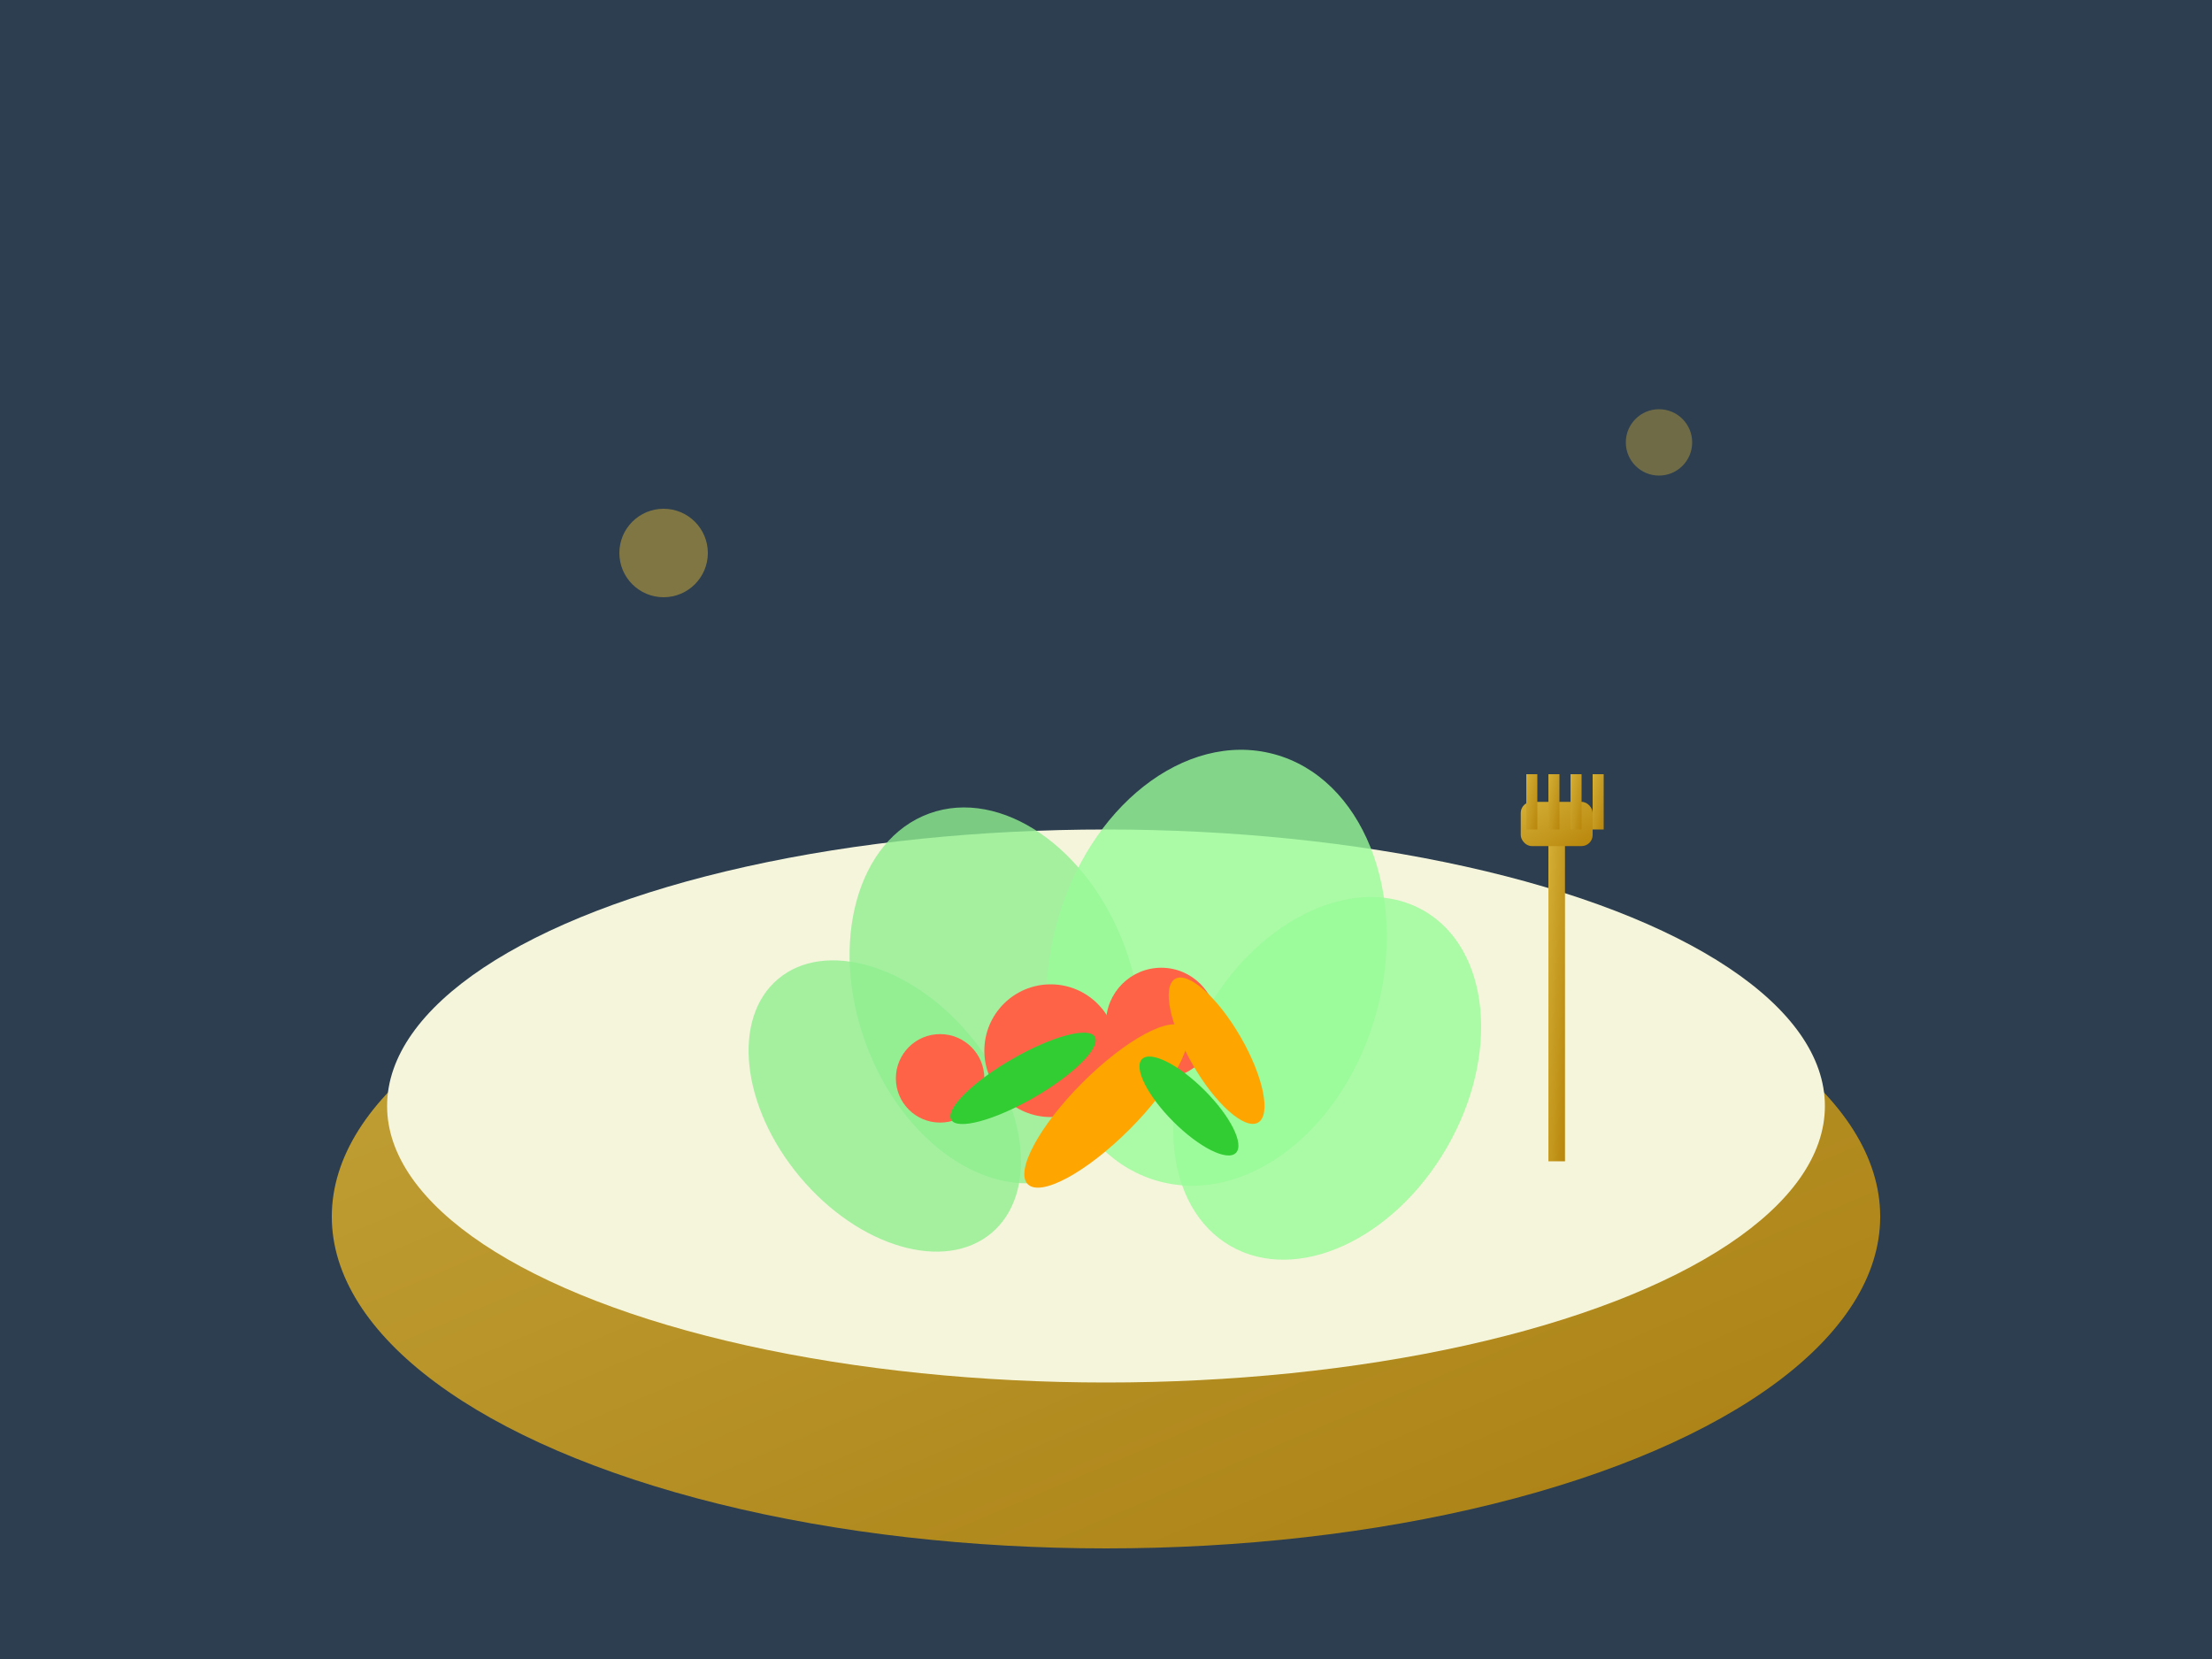 <svg viewBox="0 0 400 300" xmlns="http://www.w3.org/2000/svg">
  <defs>
    <linearGradient id="plateGradient" x1="0%" y1="0%" x2="100%" y2="100%">
      <stop offset="0%" style="stop-color:#D4AF37;stop-opacity:1" />
      <stop offset="100%" style="stop-color:#B8860B;stop-opacity:1" />
    </linearGradient>
  </defs>
  
  <!-- Background -->
  <rect width="400" height="300" fill="#2c3e50"/>
  
  <!-- Plate -->
  <ellipse cx="200" cy="220" rx="140" ry="60" fill="url(#plateGradient)" opacity="0.9"/>
  <ellipse cx="200" cy="200" rx="130" ry="50" fill="#F5F5DC"/>
  
  <!-- Lettuce leaves -->
  <ellipse cx="180" cy="180" rx="25" ry="35" fill="#90EE90" opacity="0.8" transform="rotate(-20 180 180)"/>
  <ellipse cx="220" cy="175" rx="30" ry="40" fill="#98FB98" opacity="0.8" transform="rotate(15 220 175)"/>
  <ellipse cx="160" cy="200" rx="20" ry="30" fill="#90EE90" opacity="0.8" transform="rotate(-40 160 200)"/>
  <ellipse cx="240" cy="195" rx="25" ry="35" fill="#98FB98" opacity="0.8" transform="rotate(30 240 195)"/>
  
  <!-- Tomatoes -->
  <circle cx="190" cy="190" r="12" fill="#FF6347"/>
  <circle cx="210" cy="185" r="10" fill="#FF6347"/>
  <circle cx="170" cy="195" r="8" fill="#FF6347"/>
  
  <!-- Carrots -->
  <ellipse cx="200" cy="200" rx="6" ry="20" fill="#FFA500" transform="rotate(45 200 200)"/>
  <ellipse cx="220" cy="190" rx="5" ry="15" fill="#FFA500" transform="rotate(-30 220 190)"/>
  
  <!-- Cucumber -->
  <ellipse cx="185" cy="195" rx="4" ry="15" fill="#32CD32" transform="rotate(60 185 195)"/>
  <ellipse cx="215" cy="200" rx="4" ry="12" fill="#32CD32" transform="rotate(-45 215 200)"/>
  
  <!-- Fork -->
  <rect x="280" y="150" width="3" height="60" fill="url(#plateGradient)"/>
  <rect x="275" y="145" width="13" height="8" fill="url(#plateGradient)" rx="2"/>
  <rect x="276" y="140" width="2" height="10" fill="url(#plateGradient)"/>
  <rect x="280" y="140" width="2" height="10" fill="url(#plateGradient)"/>
  <rect x="284" y="140" width="2" height="10" fill="url(#plateGradient)"/>
  <rect x="288" y="140" width="2" height="10" fill="url(#plateGradient)"/>
  
  <!-- Decorative elements -->
  <circle cx="120" cy="100" r="8" fill="#D4AF37" opacity="0.5"/>
  <circle cx="300" cy="80" r="6" fill="#D4AF37" opacity="0.4"/>
</svg>
